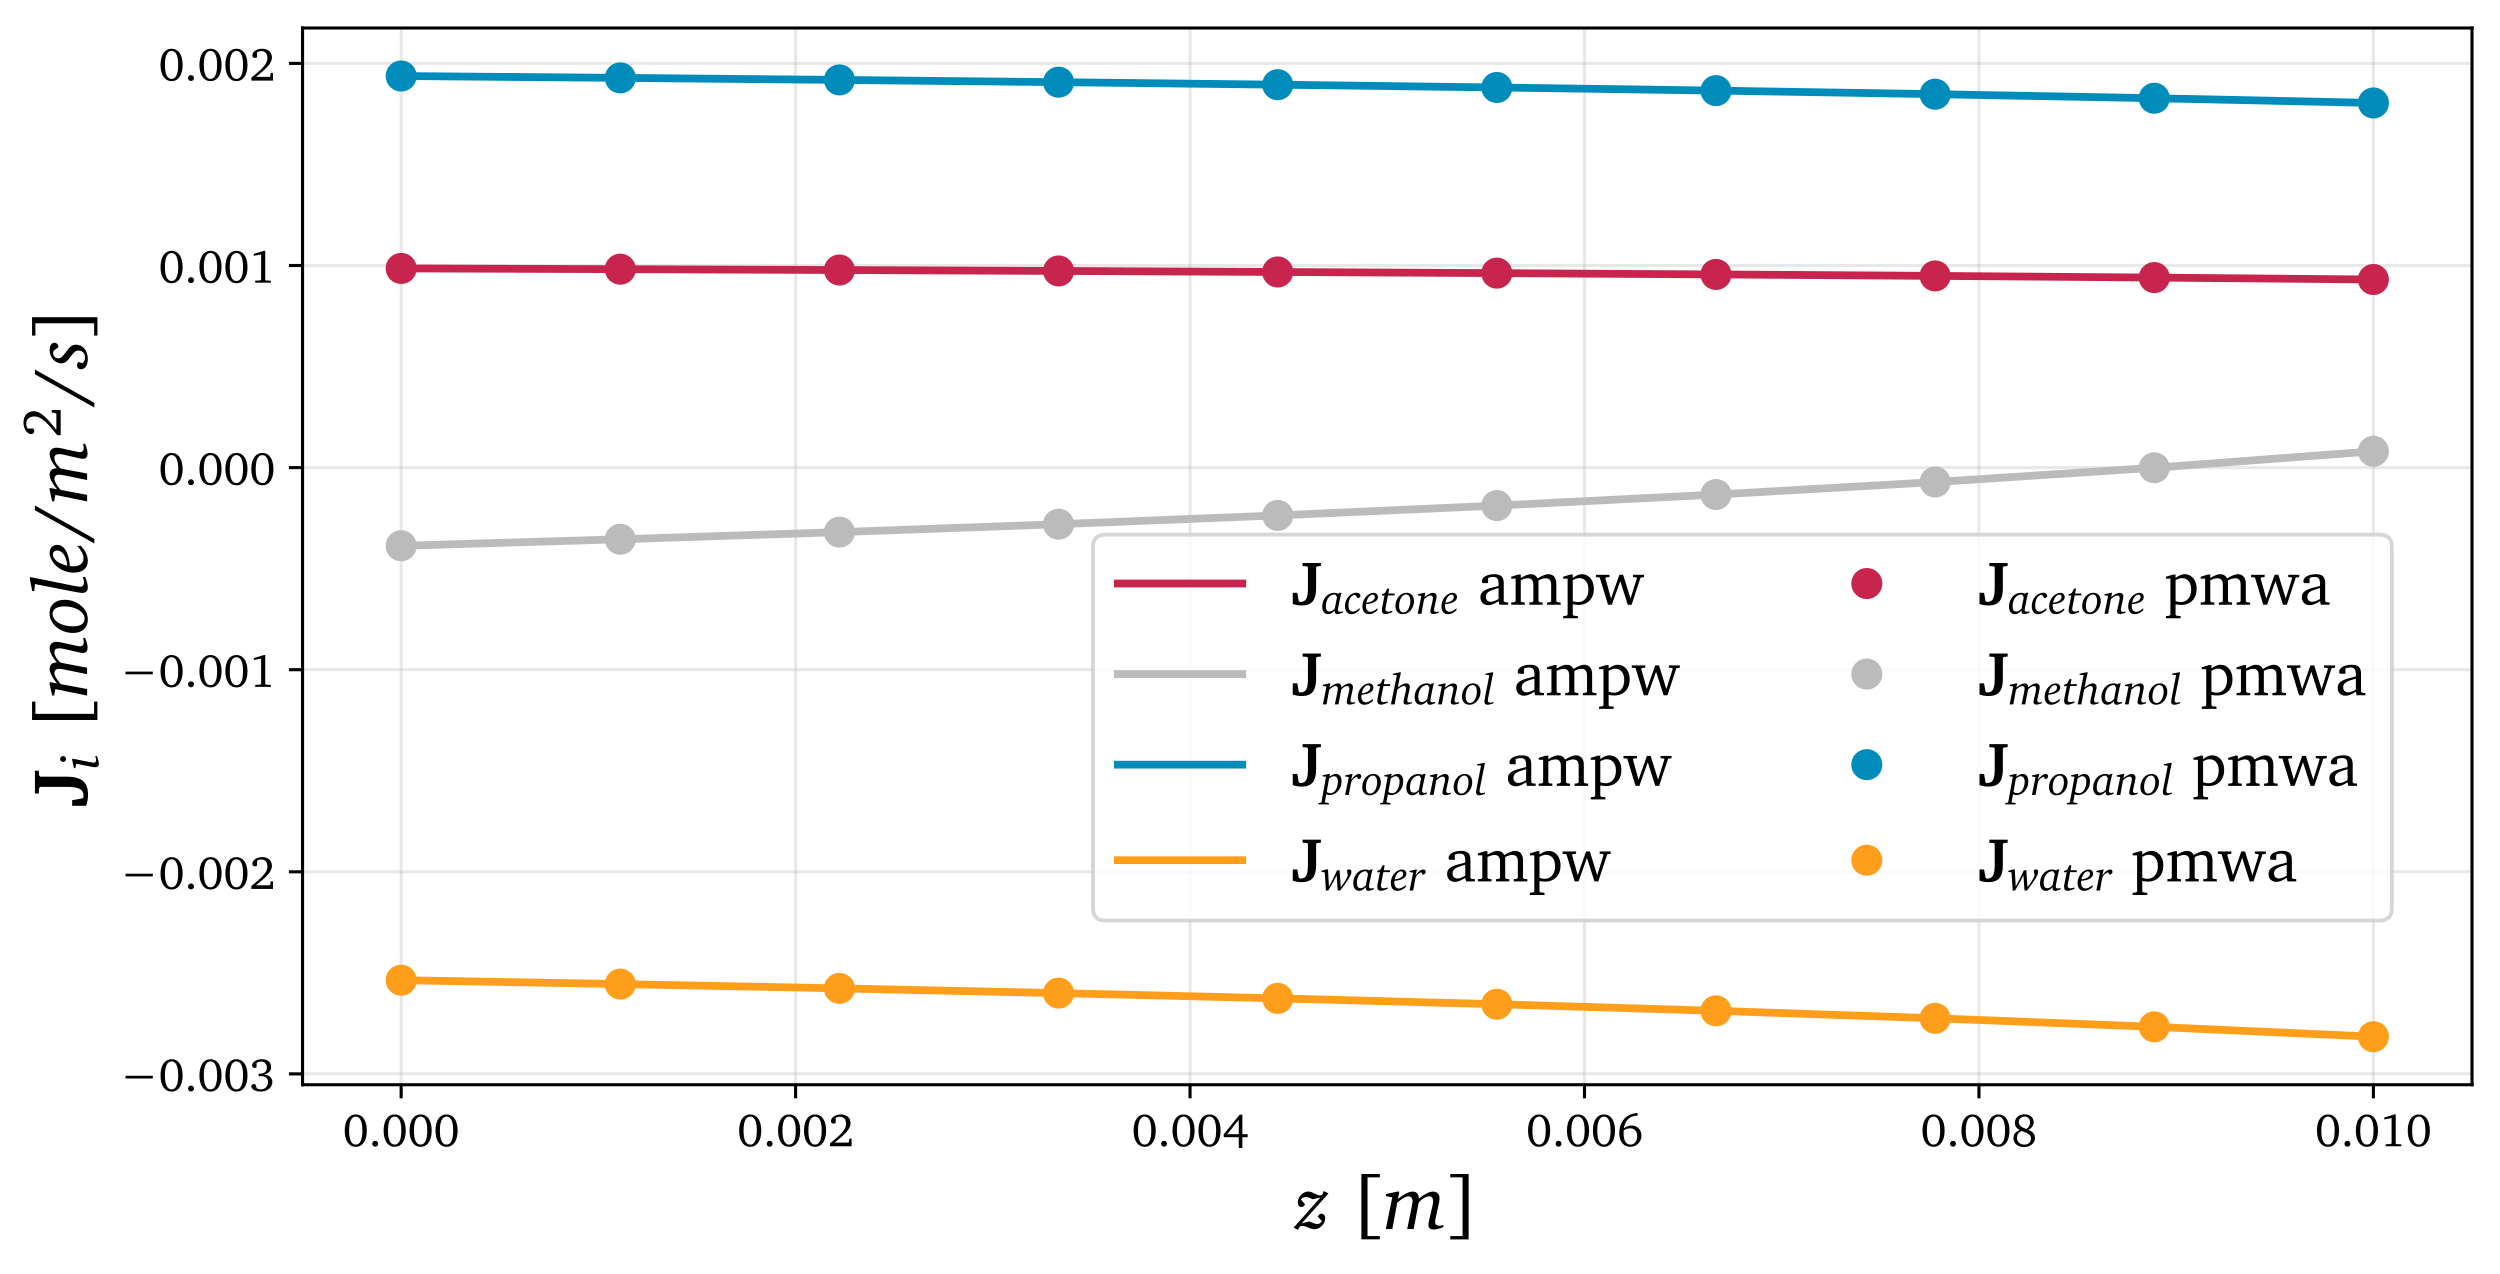 <?xml version="1.0" encoding="utf-8" standalone="no"?>
<!DOCTYPE svg PUBLIC "-//W3C//DTD SVG 1.1//EN"
  "http://www.w3.org/Graphics/SVG/1.1/DTD/svg11.dtd">
<!-- Created with matplotlib (https://matplotlib.org/) -->
<svg height="327.725pt" version="1.1" viewBox="0 0 643.016 327.725" width="643.016pt" xmlns="http://www.w3.org/2000/svg" xmlns:xlink="http://www.w3.org/1999/xlink">
 <defs>
  <style type="text/css">
*{stroke-linecap:butt;stroke-linejoin:round;}
  </style>
 </defs>
 <g id="figure_1">
  <g id="patch_1">
   <path d="M 0 327.725 
L 643.016 327.725 
L 643.016 0 
L 0 0 
z
" style="fill:#ffffff;"/>
  </g>
  <g id="axes_1">
   <g id="patch_2">
    <path d="M 77.816 279 
L 635.816 279 
L 635.816 7.2 
L 77.816 7.2 
z
" style="fill:#ffffff;"/>
   </g>
   <g id="matplotlib.axis_1">
    <g id="xtick_1">
     <g id="line2d_1">
      <path clip-path="url(#p3836a93e28)" d="M 103.18 279 
L 103.18 7.2 
" style="fill:none;stroke:#b0b0b0;stroke-linecap:square;stroke-opacity:0.3;stroke-width:0.8;"/>
     </g>
     <g id="line2d_2">
      <defs>
       <path d="M 0 0 
L 0 3.5 
" id="me4c463e751" style="stroke:#000000;stroke-width:0.8;"/>
      </defs>
      <g>
       <use style="stroke:#000000;stroke-width:0.8;" x="103.18" xlink:href="#me4c463e751" y="279"/>
      </g>
     </g>
     <g id="text_1">
      <!-- 0.000 -->
      <defs>
       <path d="M 27.797 68.297 
Q 33.203 68.297 37.547 66 
Q 41.906 63.703 45 59.25 
Q 48.094 54.797 49.797 48.344 
Q 51.5 41.906 51.5 33.594 
Q 51.5 25.297 49.797 18.844 
Q 48.094 12.406 45 7.953 
Q 41.906 3.5 37.547 1.141 
Q 33.203 -1.203 27.797 -1.203 
Q 22.406 -1.203 18.047 1.141 
Q 13.703 3.5 10.594 7.953 
Q 7.5 12.406 5.797 18.844 
Q 4.094 25.297 4.094 33.594 
Q 4.094 41.906 5.797 48.344 
Q 7.5 54.797 10.594 59.25 
Q 13.703 63.703 18.047 66 
Q 22.406 68.297 27.797 68.297 
z
M 27.797 63.594 
Q 20.906 63.594 17.203 56.047 
Q 13.5 48.5 13.5 33.5 
Q 13.5 18.594 17.203 11.094 
Q 20.906 3.594 27.797 3.594 
Q 34.703 3.594 38.344 11.141 
Q 42 18.703 42 33.594 
Q 42 48.5 38.344 56.047 
Q 34.703 63.594 27.797 63.594 
z
" id="Charter-48"/>
       <path d="M 13.906 11.797 
Q 16.5 11.797 18.344 9.938 
Q 20.203 8.094 20.203 5.406 
Q 20.203 2.797 18.344 0.938 
Q 16.5 -0.906 13.906 -0.906 
Q 11.297 -0.906 9.391 0.891 
Q 7.5 2.703 7.5 5.406 
Q 7.5 8.094 9.391 9.938 
Q 11.297 11.797 13.906 11.797 
z
" id="Charter-46"/>
      </defs>
      <g transform="translate(88.17 294.831)scale(0.12 -0.12)">
       <use xlink:href="#Charter-48"/>
       <use x="55.6" xlink:href="#Charter-46"/>
       <use x="83.4" xlink:href="#Charter-48"/>
       <use x="139" xlink:href="#Charter-48"/>
       <use x="194.6" xlink:href="#Charter-48"/>
      </g>
     </g>
    </g>
    <g id="xtick_2">
     <g id="line2d_3">
      <path clip-path="url(#p3836a93e28)" d="M 204.634 279 
L 204.634 7.2 
" style="fill:none;stroke:#b0b0b0;stroke-linecap:square;stroke-opacity:0.3;stroke-width:0.8;"/>
     </g>
     <g id="line2d_4">
      <g>
       <use style="stroke:#000000;stroke-width:0.8;" x="204.634" xlink:href="#me4c463e751" y="279"/>
      </g>
     </g>
     <g id="text_2">
      <!-- 0.002 -->
      <defs>
       <path d="M 44.203 7.906 
L 46 16.406 
L 50.5 16.406 
L 50.5 0 
L 4.203 0 
L 4.203 6.297 
Q 12.406 13 18.797 18.5 
Q 25.203 24 29.594 28.953 
Q 34 33.906 36.297 38.547 
Q 38.594 43.203 38.594 48.094 
Q 38.594 55.297 35.094 59.25 
Q 31.594 63.203 25.297 63.203 
Q 23 63.203 20.844 62.641 
Q 18.703 62.094 16.406 60.797 
L 16.406 50.094 
Q 14.297 48.594 11.906 48.594 
Q 9.297 48.594 7.797 50.094 
Q 6.297 51.594 6.297 54.203 
Q 6.297 56.797 7.844 59.344 
Q 9.406 61.906 12.25 63.906 
Q 15.094 65.906 18.938 67.094 
Q 22.797 68.297 27.5 68.297 
Q 32.297 68.297 36.141 66.938 
Q 40 65.594 42.703 63.094 
Q 45.406 60.594 46.844 57.094 
Q 48.297 53.594 48.297 49.406 
Q 48.297 44.703 46.047 40.094 
Q 43.797 35.5 39.438 30.547 
Q 35.094 25.594 28.75 20.047 
Q 22.406 14.5 14.094 7.906 
z
" id="Charter-50"/>
      </defs>
      <g transform="translate(189.624 294.831)scale(0.12 -0.12)">
       <use xlink:href="#Charter-48"/>
       <use x="55.6" xlink:href="#Charter-46"/>
       <use x="83.4" xlink:href="#Charter-48"/>
       <use x="139" xlink:href="#Charter-48"/>
       <use x="194.6" xlink:href="#Charter-50"/>
      </g>
     </g>
    </g>
    <g id="xtick_3">
     <g id="line2d_5">
      <path clip-path="url(#p3836a93e28)" d="M 306.089 279 
L 306.089 7.2 
" style="fill:none;stroke:#b0b0b0;stroke-linecap:square;stroke-opacity:0.3;stroke-width:0.8;"/>
     </g>
     <g id="line2d_6">
      <g>
       <use style="stroke:#000000;stroke-width:0.8;" x="306.089" xlink:href="#me4c463e751" y="279"/>
      </g>
     </g>
     <g id="text_3">
      <!-- 0.004 -->
      <defs>
       <path d="M 42.594 67.703 
L 42.594 25.906 
L 53.906 25.906 
L 53.906 19.406 
L 42.594 19.406 
L 42.594 -3.703 
L 34.906 -3.703 
L 34.906 19.406 
L 2.703 19.406 
L 2.703 25.906 
L 36.797 67.703 
z
M 10.203 25.906 
L 34.906 25.906 
L 34.906 56.797 
z
" id="Charter-52"/>
      </defs>
      <g transform="translate(291.079 294.831)scale(0.12 -0.12)">
       <use xlink:href="#Charter-48"/>
       <use x="55.6" xlink:href="#Charter-46"/>
       <use x="83.4" xlink:href="#Charter-48"/>
       <use x="139" xlink:href="#Charter-48"/>
       <use x="194.6" xlink:href="#Charter-52"/>
      </g>
     </g>
    </g>
    <g id="xtick_4">
     <g id="line2d_7">
      <path clip-path="url(#p3836a93e28)" d="M 407.544 279 
L 407.544 7.2 
" style="fill:none;stroke:#b0b0b0;stroke-linecap:square;stroke-opacity:0.3;stroke-width:0.8;"/>
     </g>
     <g id="line2d_8">
      <g>
       <use style="stroke:#000000;stroke-width:0.8;" x="407.544" xlink:href="#me4c463e751" y="279"/>
      </g>
     </g>
     <g id="text_4">
      <!-- 0.006 -->
      <defs>
       <path d="M 44.297 65.594 
L 44 65.594 
Q 31.906 65.594 24.453 58.688 
Q 17 51.797 14.703 38.406 
Q 22.594 44.5 31.703 44.5 
Q 36.203 44.5 40 42.891 
Q 43.797 41.297 46.547 38.391 
Q 49.297 35.5 50.891 31.5 
Q 52.5 27.5 52.5 22.703 
Q 52.5 17.594 50.641 13.25 
Q 48.797 8.906 45.547 5.703 
Q 42.297 2.5 37.844 0.641 
Q 33.406 -1.203 28.297 -1.203 
Q 23.203 -1.203 18.953 0.797 
Q 14.703 2.797 11.594 6.5 
Q 8.5 10.203 6.75 15.547 
Q 5 20.906 5 27.703 
Q 5 37.297 7.703 45.094 
Q 10.406 52.906 15.453 58.547 
Q 20.5 64.203 27.797 67.5 
Q 35.094 70.797 44.297 71.406 
z
M 14.5 34 
Q 14.297 32.406 14.297 30.844 
Q 14.297 29.297 14.297 27.906 
Q 14.297 15.906 18.141 9.75 
Q 22 3.594 29.094 3.594 
Q 32.203 3.594 34.844 4.938 
Q 37.5 6.297 39.391 8.688 
Q 41.297 11.094 42.344 14.438 
Q 43.406 17.797 43.406 21.797 
Q 43.406 29.594 39.406 34.047 
Q 35.406 38.5 29 38.5 
Q 20.594 38.5 14.5 34 
z
" id="Charter-54"/>
      </defs>
      <g transform="translate(392.533 294.831)scale(0.12 -0.12)">
       <use xlink:href="#Charter-48"/>
       <use x="55.6" xlink:href="#Charter-46"/>
       <use x="83.4" xlink:href="#Charter-48"/>
       <use x="139" xlink:href="#Charter-48"/>
       <use x="194.6" xlink:href="#Charter-54"/>
      </g>
     </g>
    </g>
    <g id="xtick_5">
     <g id="line2d_9">
      <path clip-path="url(#p3836a93e28)" d="M 508.998 279 
L 508.998 7.2 
" style="fill:none;stroke:#b0b0b0;stroke-linecap:square;stroke-opacity:0.3;stroke-width:0.8;"/>
     </g>
     <g id="line2d_10">
      <g>
       <use style="stroke:#000000;stroke-width:0.8;" x="508.998" xlink:href="#me4c463e751" y="279"/>
      </g>
     </g>
     <g id="text_5">
      <!-- 0.008 -->
      <defs>
       <path d="M 32.094 36.906 
Q 36 39.5 38.047 43.094 
Q 40.094 46.703 40.094 50.703 
Q 40.094 56.703 36.797 60.203 
Q 33.5 63.703 28 63.703 
Q 25.406 63.703 23.203 62.797 
Q 21 61.906 19.344 60.297 
Q 17.703 58.703 16.797 56.547 
Q 15.906 54.406 15.906 51.906 
Q 15.906 46.906 19.906 43.344 
Q 23.906 39.797 32.094 36.906 
z
M 36.297 35.094 
Q 43.406 32.594 47 28.188 
Q 50.594 23.797 50.594 17.906 
Q 50.594 13.906 48.938 10.344 
Q 47.297 6.797 44.25 4.141 
Q 41.203 1.5 36.953 -0.047 
Q 32.703 -1.594 27.5 -1.594 
Q 22.094 -1.594 17.797 -0.141 
Q 13.5 1.297 10.547 3.844 
Q 7.594 6.406 6 9.953 
Q 4.406 13.5 4.406 17.703 
Q 4.406 29.703 18.094 35 
Q 7.594 39.406 7.594 50.406 
Q 7.594 54.406 9.094 57.703 
Q 10.594 61 13.297 63.391 
Q 16 65.797 19.797 67.141 
Q 23.594 68.5 28.297 68.5 
Q 32.797 68.5 36.391 67.25 
Q 40 66 42.547 63.75 
Q 45.094 61.5 46.438 58.391 
Q 47.797 55.297 47.797 51.703 
Q 47.797 46.703 44.844 42.344 
Q 41.906 38 36.297 35.094 
z
M 21.906 32.906 
Q 16.797 30.203 14.438 26.797 
Q 12.094 23.406 12.094 18.297 
Q 12.094 11.703 16.344 7.641 
Q 20.594 3.594 27.797 3.594 
Q 34.297 3.594 38.141 7.25 
Q 42 10.906 42 16.906 
Q 42 19.906 40.75 22.047 
Q 39.5 24.203 37 26 
Q 34.5 27.797 30.703 29.391 
Q 26.906 31 21.906 32.906 
z
" id="Charter-56"/>
      </defs>
      <g transform="translate(493.988 294.831)scale(0.12 -0.12)">
       <use xlink:href="#Charter-48"/>
       <use x="55.6" xlink:href="#Charter-46"/>
       <use x="83.4" xlink:href="#Charter-48"/>
       <use x="139" xlink:href="#Charter-48"/>
       <use x="194.6" xlink:href="#Charter-56"/>
      </g>
     </g>
    </g>
    <g id="xtick_6">
     <g id="line2d_11">
      <path clip-path="url(#p3836a93e28)" d="M 610.453 279 
L 610.453 7.2 
" style="fill:none;stroke:#b0b0b0;stroke-linecap:square;stroke-opacity:0.3;stroke-width:0.8;"/>
     </g>
     <g id="line2d_12">
      <g>
       <use style="stroke:#000000;stroke-width:0.8;" x="610.453" xlink:href="#me4c463e751" y="279"/>
      </g>
     </g>
     <g id="text_6">
      <!-- 0.010 -->
      <defs>
       <path d="M 33.906 68.297 
L 33.906 6.203 
L 35.094 4.703 
L 45.906 4.203 
L 45.906 0 
L 12.406 0 
L 12.406 4.297 
L 23.906 4.906 
L 25.094 6.594 
L 25.094 60.406 
L 9.406 57.594 
L 9.406 61.797 
L 31.094 68.297 
z
" id="Charter-49"/>
      </defs>
      <g transform="translate(595.442 294.831)scale(0.12 -0.12)">
       <use xlink:href="#Charter-48"/>
       <use x="55.6" xlink:href="#Charter-46"/>
       <use x="83.4" xlink:href="#Charter-48"/>
       <use x="139" xlink:href="#Charter-49"/>
       <use x="194.6" xlink:href="#Charter-48"/>
      </g>
     </g>
    </g>
    <g id="text_7">
     <!-- $z$ [$m$] -->
     <defs>
      <path d="M 37.297 49 
L 35.406 44.094 
C 34.297 43.594 33.297 43.297 32.406 43.297 
C 30.297 43.297 28.203 44.297 25.594 45.594 
C 22.906 47 20.406 48.297 17.406 48.297 
C 10.5 48.297 3.906 41.297 3.906 34.297 
C 3.906 30.594 5.797 28.406 8.594 28.406 
C 10.594 28.406 12.094 29.5 13.297 31.594 
L 8 38 
C 9.5 40.094 11.703 41.203 14.297 41.203 
C 16.406 41.203 19.406 40.203 23.094 38.297 
L 33 40.5 
L -1.406 1.906 
L 4.094 -1.094 
L 6.5 3.203 
C 7.594 3.797 8.594 4.094 9.703 4.094 
C 14.5 4.094 19.594 -0.203 25.297 -0.203 
C 32.594 -0.203 39.203 6.906 39.203 13.797 
C 39.203 17.406 37.094 19.797 34.297 19.797 
C 32.594 19.797 30.906 18.594 29.5 16.203 
L 35 10.094 
C 33.406 7.703 31.297 6.5 28.797 6.5 
C 26.906 6.5 23.5 7.594 18.594 9.797 
L 8.906 7.297 
L 43.406 45.797 
z
" id="Charter-Italic-122"/>
      <path id="Charter-32"/>
      <path d="M 37.594 70.797 
L 37.594 66.5 
L 21.797 66.5 
L 21.797 -9 
L 37.594 -9 
L 37.594 -13.203 
L 13.906 -13.203 
L 13.906 70.797 
z
" id="Charter-91"/>
      <path d="M 18.094 48.203 
L 3.297 45 
L 3.297 42.406 
L 11.5 40.797 
L 3.203 0 
L 11.594 0 
L 17.906 33.906 
C 24.203 39.594 29.5 42.094 32.094 42.094 
C 35.594 42.094 37.594 39.906 37.594 36.203 
C 37.594 34.797 37.297 32.5 36.703 29.297 
L 30.703 0 
L 39 0 
L 45.5 34 
C 50.094 39.406 55.297 42.094 59.094 42.094 
C 62.406 42.094 64 39.906 64 35.703 
C 64 34.297 63.797 32.203 63.094 29.297 
L 58.797 10.797 
C 58.297 8.5 58 6.594 58 5.406 
C 58 1.297 60.297 -0.594 65.297 -0.594 
C 68 -0.594 72 0.5 77.297 2.5 
L 77.297 5.203 
C 75 4.594 73.094 4.297 71.703 4.297 
C 68.5 4.297 66.594 6.094 66.594 9.297 
C 66.594 10.906 67.094 13.094 67.703 15.797 
L 71.094 31.297 
C 71.906 34.703 72.297 37.5 72.297 39.703 
C 72.297 45 68.906 48.203 64.094 48.203 
C 59.297 48.203 53.094 45.203 45.797 39.094 
C 45.703 45 42.703 48.203 37.703 48.203 
C 33 48.203 26.594 45.094 18.797 38.703 
L 20.594 48.203 
z
" id="Charter-Italic-109"/>
      <path d="M 28.203 70.797 
L 28.203 -13.297 
L 4.594 -13.297 
L 4.594 -9 
L 20.406 -9 
L 20.406 66.5 
L 4.594 66.5 
L 4.594 70.797 
z
" id="Charter-93"/>
     </defs>
     <g transform="translate(333.016 316.166)scale(0.2 -0.2)">
      <use transform="translate(0 0.203)" xlink:href="#Charter-Italic-122"/>
      <use transform="translate(44 0.203)" xlink:href="#Charter-32"/>
      <use transform="translate(71.8 0.203)" xlink:href="#Charter-91"/>
      <use transform="translate(113.9 0.203)" xlink:href="#Charter-Italic-109"/>
      <use transform="translate(195.4 0.203)" xlink:href="#Charter-93"/>
     </g>
    </g>
   </g>
   <g id="matplotlib.axis_2">
    <g id="ytick_1">
     <g id="line2d_13">
      <path clip-path="url(#p3836a93e28)" d="M 77.816 276.211 
L 635.816 276.211 
" style="fill:none;stroke:#b0b0b0;stroke-linecap:square;stroke-opacity:0.3;stroke-width:0.8;"/>
     </g>
     <g id="line2d_14">
      <defs>
       <path d="M 0 0 
L -3.5 0 
" id="me34a90fa80" style="stroke:#000000;stroke-width:0.8;"/>
      </defs>
      <g>
       <use style="stroke:#000000;stroke-width:0.8;" x="77.816" xlink:href="#me34a90fa80" y="276.211"/>
      </g>
     </g>
     <g id="text_8">
      <!-- −0.003 -->
      <defs>
       <path d="M 70.906 32.703 
L 70.906 26.906 
L 12.406 26.906 
L 12.406 32.703 
z
" id="Charter-8722"/>
       <path d="M 31.703 35.297 
Q 40.094 34.703 44.641 30.391 
Q 49.203 26.094 49.203 19.203 
Q 49.203 15 47.391 11.297 
Q 45.594 7.594 42.297 4.844 
Q 39 2.094 34.344 0.5 
Q 29.703 -1.094 23.906 -1.094 
Q 19.406 -1.094 15.75 -0.094 
Q 12.094 0.906 9.5 2.5 
Q 6.906 4.094 5.5 6.047 
Q 4.094 8 4.094 9.906 
Q 4.094 12.094 5.688 13.547 
Q 7.297 15 9.703 15 
Q 11.297 15 12.703 14.5 
L 15.797 6 
Q 19.797 3.594 24.297 3.594 
Q 27.703 3.594 30.594 4.797 
Q 33.5 6 35.594 8.141 
Q 37.703 10.297 38.844 13.188 
Q 40 16.094 40 19.406 
Q 40 25.406 36.203 28.656 
Q 32.406 31.906 25.203 31.906 
Q 24 31.906 22.641 31.797 
Q 21.297 31.703 19.906 31.5 
L 19.906 37.406 
Q 20.406 37.406 20.953 37.344 
Q 21.5 37.297 22 37.297 
Q 29.594 37.297 33.547 40.688 
Q 37.5 44.094 37.5 50.203 
Q 37.5 56.203 34.047 59.703 
Q 30.594 63.203 24.797 63.203 
Q 19.5 63.203 15.297 60.297 
L 15.297 50.906 
Q 13.594 49.594 11.203 49.594 
Q 8.797 49.594 7.297 51.094 
Q 5.797 52.594 5.797 55 
Q 5.797 57.5 7.344 59.844 
Q 8.906 62.203 11.656 64.094 
Q 14.406 66 18.297 67.141 
Q 22.203 68.297 26.906 68.297 
Q 31.406 68.297 35.047 67.094 
Q 38.703 65.906 41.25 63.703 
Q 43.797 61.5 45.188 58.391 
Q 46.594 55.297 46.594 51.5 
Q 46.594 45.703 42.844 41.547 
Q 39.094 37.406 31.703 35.297 
z
" id="Charter-51"/>
      </defs>
      <g transform="translate(30.8 280.627)scale(0.12 -0.12)">
       <use xlink:href="#Charter-8722"/>
       <use x="83.3" xlink:href="#Charter-48"/>
       <use x="138.9" xlink:href="#Charter-46"/>
       <use x="166.7" xlink:href="#Charter-48"/>
       <use x="222.3" xlink:href="#Charter-48"/>
       <use x="277.9" xlink:href="#Charter-51"/>
      </g>
     </g>
    </g>
    <g id="ytick_2">
     <g id="line2d_15">
      <path clip-path="url(#p3836a93e28)" d="M 77.816 224.231 
L 635.816 224.231 
" style="fill:none;stroke:#b0b0b0;stroke-linecap:square;stroke-opacity:0.3;stroke-width:0.8;"/>
     </g>
     <g id="line2d_16">
      <g>
       <use style="stroke:#000000;stroke-width:0.8;" x="77.816" xlink:href="#me34a90fa80" y="224.231"/>
      </g>
     </g>
     <g id="text_9">
      <!-- −0.002 -->
      <g transform="translate(30.8 228.647)scale(0.12 -0.12)">
       <use xlink:href="#Charter-8722"/>
       <use x="83.3" xlink:href="#Charter-48"/>
       <use x="138.9" xlink:href="#Charter-46"/>
       <use x="166.7" xlink:href="#Charter-48"/>
       <use x="222.3" xlink:href="#Charter-48"/>
       <use x="277.9" xlink:href="#Charter-50"/>
      </g>
     </g>
    </g>
    <g id="ytick_3">
     <g id="line2d_17">
      <path clip-path="url(#p3836a93e28)" d="M 77.816 172.251 
L 635.816 172.251 
" style="fill:none;stroke:#b0b0b0;stroke-linecap:square;stroke-opacity:0.3;stroke-width:0.8;"/>
     </g>
     <g id="line2d_18">
      <g>
       <use style="stroke:#000000;stroke-width:0.8;" x="77.816" xlink:href="#me34a90fa80" y="172.251"/>
      </g>
     </g>
     <g id="text_10">
      <!-- −0.001 -->
      <g transform="translate(30.8 176.667)scale(0.12 -0.12)">
       <use xlink:href="#Charter-8722"/>
       <use x="83.3" xlink:href="#Charter-48"/>
       <use x="138.9" xlink:href="#Charter-46"/>
       <use x="166.7" xlink:href="#Charter-48"/>
       <use x="222.3" xlink:href="#Charter-48"/>
       <use x="277.9" xlink:href="#Charter-49"/>
      </g>
     </g>
    </g>
    <g id="ytick_4">
     <g id="line2d_19">
      <path clip-path="url(#p3836a93e28)" d="M 77.816 120.271 
L 635.816 120.271 
" style="fill:none;stroke:#b0b0b0;stroke-linecap:square;stroke-opacity:0.3;stroke-width:0.8;"/>
     </g>
     <g id="line2d_20">
      <g>
       <use style="stroke:#000000;stroke-width:0.8;" x="77.816" xlink:href="#me34a90fa80" y="120.271"/>
      </g>
     </g>
     <g id="text_11">
      <!-- 0.000 -->
      <g transform="translate(40.796 124.686)scale(0.12 -0.12)">
       <use xlink:href="#Charter-48"/>
       <use x="55.6" xlink:href="#Charter-46"/>
       <use x="83.4" xlink:href="#Charter-48"/>
       <use x="139" xlink:href="#Charter-48"/>
       <use x="194.6" xlink:href="#Charter-48"/>
      </g>
     </g>
    </g>
    <g id="ytick_5">
     <g id="line2d_21">
      <path clip-path="url(#p3836a93e28)" d="M 77.816 68.291 
L 635.816 68.291 
" style="fill:none;stroke:#b0b0b0;stroke-linecap:square;stroke-opacity:0.3;stroke-width:0.8;"/>
     </g>
     <g id="line2d_22">
      <g>
       <use style="stroke:#000000;stroke-width:0.8;" x="77.816" xlink:href="#me34a90fa80" y="68.291"/>
      </g>
     </g>
     <g id="text_12">
      <!-- 0.001 -->
      <g transform="translate(40.796 72.706)scale(0.12 -0.12)">
       <use xlink:href="#Charter-48"/>
       <use x="55.6" xlink:href="#Charter-46"/>
       <use x="83.4" xlink:href="#Charter-48"/>
       <use x="139" xlink:href="#Charter-48"/>
       <use x="194.6" xlink:href="#Charter-49"/>
      </g>
     </g>
    </g>
    <g id="ytick_6">
     <g id="line2d_23">
      <path clip-path="url(#p3836a93e28)" d="M 77.816 16.31 
L 635.816 16.31 
" style="fill:none;stroke:#b0b0b0;stroke-linecap:square;stroke-opacity:0.3;stroke-width:0.8;"/>
     </g>
     <g id="line2d_24">
      <g>
       <use style="stroke:#000000;stroke-width:0.8;" x="77.816" xlink:href="#me34a90fa80" y="16.31"/>
      </g>
     </g>
     <g id="text_13">
      <!-- 0.002 -->
      <g transform="translate(40.796 20.726)scale(0.12 -0.12)">
       <use xlink:href="#Charter-48"/>
       <use x="55.6" xlink:href="#Charter-46"/>
       <use x="83.4" xlink:href="#Charter-48"/>
       <use x="139" xlink:href="#Charter-48"/>
       <use x="194.6" xlink:href="#Charter-50"/>
      </g>
     </g>
    </g>
    <g id="text_14">
     <!-- $\mathbf{J}_i$ [$mole/m^2/s$] -->
     <defs>
      <path d="M 24 61.703 
L 17 62.203 
L 17 67.094 
L 46.406 67.094 
L 46.406 62.203 
L 40.297 61.703 
L 38.703 60.297 
L 38.703 26.203 
Q 38.703 12.094 33.25 5.438 
Q 27.797 -1.203 15.5 -1.203 
Q 8.5 -1.203 1.203 1.203 
L 1.203 19.203 
L 8.5 19.203 
L 10.797 6 
L 12.203 4.703 
Q 12.594 4.703 13 4.641 
Q 13.406 4.594 13.797 4.594 
Q 20.594 4.594 23.094 9.844 
Q 25.594 15.094 25.594 26.094 
L 25.594 60.297 
z
" id="Charter-Bold-74"/>
      <path d="M 20.094 70.406 
C 17.094 70.406 14.703 68 14.703 65 
C 14.703 61.906 17.094 59.594 20.094 59.594 
C 23 59.594 25.5 62 25.5 65 
C 25.5 67.906 23 70.406 20.094 70.406 
z
M 18.094 48.203 
L 3.297 45 
L 3.297 42.406 
L 11.406 40.906 
L 5.5 11.094 
C 5.094 8.906 4.906 7.094 4.906 5.906 
C 4.906 1.5 7 -0.703 11.297 -0.703 
C 15.094 -0.703 19.906 0.5 25.406 2.797 
L 25.406 5.906 
C 22.297 4.906 19.906 4.406 18 4.406 
C 14.906 4.406 13.203 5.703 13.203 8.297 
C 13.203 8.906 13.297 9.703 13.5 10.797 
L 20.703 48.203 
z
" id="Charter-Italic-105"/>
      <path d="M 27.906 48.297 
C 21.094 48.297 15 45.406 10.203 40 
C 5.203 34.297 2.203 26.203 2.203 18.094 
C 2.203 6.5 8.906 -0.906 19.203 -0.906 
C 26.094 -0.906 32.094 1.797 36.797 7.203 
C 42 13.203 44.906 20.797 44.906 28.703 
C 44.906 40.797 38.297 48.297 27.906 48.297 
z
M 26.594 44.406 
C 32.703 44.406 36.406 39.203 36.406 29.297 
C 36.406 14.094 28.906 3.203 20.406 3.203 
C 14.406 3.203 10.703 8.406 10.703 18 
C 10.703 33.5 18 44.406 26.594 44.406 
z
" id="Charter-Italic-111"/>
      <path d="M 21.203 73.594 
L 6 70.594 
L 6 68 
L 14.906 67 
L 5.297 18 
C 4.094 11.797 3.5 7.906 3.5 6.5 
C 3.5 1.5 5.906 -0.906 10.797 -0.906 
C 13.906 -0.906 18.406 0.094 24.094 2.5 
L 24.094 5.594 
C 21.094 4.594 18.703 4 17 4 
C 13.406 4 11.5 5.594 11.5 8.703 
C 11.5 10.094 11.797 12.797 12.594 16.797 
L 22.703 67.094 
C 22.797 67.703 23.203 69.906 23.906 73.594 
z
" id="Charter-Italic-108"/>
      <path d="M 11 25.594 
C 13.906 37.703 19.594 44 25.406 44 
C 28.297 44 30.594 41.703 30.594 38.594 
C 30.594 32.297 23.5 26.297 11 25.594 
z
M 10.5 22.203 
C 28.297 23.406 37.797 29.797 37.797 38.297 
C 37.797 44.297 33.797 48.203 27.5 48.203 
C 22.594 48.203 16.094 45.297 11 40 
C 5.406 34.094 2.094 25.703 2.094 17.297 
C 2.094 5.703 7.797 -0.906 17.203 -0.906 
C 23.797 -0.906 30.406 2.094 36.594 8.094 
L 36.594 12.797 
C 30.797 7.406 25.203 4.594 20.594 4.594 
C 14.203 4.594 10.203 9.5 10.203 17.594 
C 10.203 19.203 10.297 20.797 10.5 22.203 
z
" id="Charter-Italic-101"/>
      <path d="M 46 67.094 
L 3.203 -9.297 
L -2.797 -9.297 
L 39.906 67.094 
z
" id="Charter-47"/>
      <path d="M 26.594 36.906 
C 30.297 37.094 32.406 39.203 32.406 42 
C 32.406 45.5 28.797 48.203 23.094 48.203 
C 13.5 48.203 5.906 41.297 5.906 33.094 
C 5.906 27.5 9.703 24.797 15.406 20.5 
C 19.594 17.297 22.297 15 22.297 11.203 
C 22.297 5.906 18.906 2.703 13.203 2.703 
C 10.094 2.703 7.594 3.906 6 6.203 
L 7.797 11.203 
C 6.203 12.406 4.906 13 3.5 13 
C 0.406 13 -1.703 11 -1.703 7.906 
C -1.703 2.703 3.203 -0.906 11.594 -0.906 
C 22.5 -0.906 29.906 5.797 29.906 14.5 
C 29.906 20.5 25.797 23.094 19.797 27.703 
C 15.094 31.297 12.297 33.406 12.297 37 
C 12.297 40.906 15.297 43.703 19.297 43.703 
C 20.406 43.703 21.406 43.406 22.406 42.703 
z
" id="Charter-Italic-115"/>
     </defs>
     <g transform="translate(22.441 207.5)rotate(-90)scale(0.2 -0.2)">
      <use transform="translate(0 0.177)" xlink:href="#Charter-Bold-74"/>
      <use transform="translate(47.35 -14.402)scale(0.7)" xlink:href="#Charter-Italic-105"/>
      <use transform="translate(69.87 0.177)" xlink:href="#Charter-32"/>
      <use transform="translate(97.67 0.177)" xlink:href="#Charter-91"/>
      <use transform="translate(139.77 0.177)" xlink:href="#Charter-Italic-109"/>
      <use transform="translate(221.27 0.177)" xlink:href="#Charter-Italic-111"/>
      <use transform="translate(271.47 0.177)" xlink:href="#Charter-Italic-108"/>
      <use transform="translate(298.97 0.177)" xlink:href="#Charter-Italic-101"/>
      <use transform="translate(341.37 0.177)" xlink:href="#Charter-47"/>
      <use transform="translate(389.47 0.177)" xlink:href="#Charter-Italic-109"/>
      <use transform="translate(474.884 34.192)scale(0.7)" xlink:href="#Charter-50"/>
      <use transform="translate(516.233 0.177)" xlink:href="#Charter-47"/>
      <use transform="translate(564.333 0.177)" xlink:href="#Charter-Italic-115"/>
      <use transform="translate(601.333 0.177)" xlink:href="#Charter-93"/>
     </g>
    </g>
   </g>
   <g id="line2d_25">
    <path clip-path="url(#p3836a93e28)" d="M 103.18 69.038 
L 159.544 69.234 
L 215.907 69.451 
L 272.271 69.69 
L 328.634 69.955 
L 384.998 70.251 
L 441.362 70.584 
L 497.725 70.962 
L 554.089 71.393 
L 610.453 71.89 
" style="fill:none;stroke:#c7254e;stroke-linecap:square;stroke-width:2;"/>
   </g>
   <g id="line2d_26">
    <path clip-path="url(#p3836a93e28)" d="M 103.18 140.375 
L 159.544 138.7 
L 215.907 136.859 
L 272.271 134.824 
L 328.634 132.564 
L 384.998 130.039 
L 441.362 127.199 
L 497.725 123.982 
L 554.089 120.308 
L 610.453 116.072 
" style="fill:none;stroke:#bbbbbb;stroke-linecap:square;stroke-width:2;"/>
   </g>
   <g id="line2d_27">
    <path clip-path="url(#p3836a93e28)" d="M 103.18 19.555 
L 159.544 20.031 
L 215.907 20.556 
L 272.271 21.135 
L 328.634 21.779 
L 384.998 22.498 
L 441.362 23.307 
L 497.725 24.223 
L 554.089 25.269 
L 610.453 26.476 
" style="fill:none;stroke:#008cba;stroke-linecap:square;stroke-width:2;"/>
   </g>
   <g id="line2d_28">
    <path clip-path="url(#p3836a93e28)" d="M 103.18 252.115 
L 159.544 253.117 
L 215.907 254.218 
L 272.271 255.434 
L 328.634 256.786 
L 384.998 258.295 
L 441.362 259.993 
L 497.725 261.916 
L 554.089 264.113 
L 610.453 266.645 
" style="fill:none;stroke:#ff9e1b;stroke-linecap:square;stroke-width:2;"/>
   </g>
   <g id="line2d_29">
    <defs>
     <path d="M 0 3.5 
C 0.928 3.5 1.819 3.131 2.475 2.475 
C 3.131 1.819 3.5 0.928 3.5 0 
C 3.5 -0.928 3.131 -1.819 2.475 -2.475 
C 1.819 -3.131 0.928 -3.5 0 -3.5 
C -0.928 -3.5 -1.819 -3.131 -2.475 -2.475 
C -3.131 -1.819 -3.5 -0.928 -3.5 0 
C -3.5 0.928 -3.131 1.819 -2.475 2.475 
C -1.819 3.131 -0.928 3.5 0 3.5 
z
" id="m9b7874fe60" style="stroke:#c7254e;"/>
    </defs>
    <g clip-path="url(#p3836a93e28)">
     <use style="fill:#c7254e;stroke:#c7254e;" x="103.18" xlink:href="#m9b7874fe60" y="69.038"/>
     <use style="fill:#c7254e;stroke:#c7254e;" x="159.544" xlink:href="#m9b7874fe60" y="69.234"/>
     <use style="fill:#c7254e;stroke:#c7254e;" x="215.907" xlink:href="#m9b7874fe60" y="69.451"/>
     <use style="fill:#c7254e;stroke:#c7254e;" x="272.271" xlink:href="#m9b7874fe60" y="69.69"/>
     <use style="fill:#c7254e;stroke:#c7254e;" x="328.634" xlink:href="#m9b7874fe60" y="69.955"/>
     <use style="fill:#c7254e;stroke:#c7254e;" x="384.998" xlink:href="#m9b7874fe60" y="70.251"/>
     <use style="fill:#c7254e;stroke:#c7254e;" x="441.362" xlink:href="#m9b7874fe60" y="70.584"/>
     <use style="fill:#c7254e;stroke:#c7254e;" x="497.725" xlink:href="#m9b7874fe60" y="70.962"/>
     <use style="fill:#c7254e;stroke:#c7254e;" x="554.089" xlink:href="#m9b7874fe60" y="71.393"/>
     <use style="fill:#c7254e;stroke:#c7254e;" x="610.453" xlink:href="#m9b7874fe60" y="71.89"/>
    </g>
   </g>
   <g id="line2d_30">
    <defs>
     <path d="M 0 3.5 
C 0.928 3.5 1.819 3.131 2.475 2.475 
C 3.131 1.819 3.5 0.928 3.5 0 
C 3.5 -0.928 3.131 -1.819 2.475 -2.475 
C 1.819 -3.131 0.928 -3.5 0 -3.5 
C -0.928 -3.5 -1.819 -3.131 -2.475 -2.475 
C -3.131 -1.819 -3.5 -0.928 -3.5 0 
C -3.5 0.928 -3.131 1.819 -2.475 2.475 
C -1.819 3.131 -0.928 3.5 0 3.5 
z
" id="m80432ec273" style="stroke:#bbbbbb;"/>
    </defs>
    <g clip-path="url(#p3836a93e28)">
     <use style="fill:#bbbbbb;stroke:#bbbbbb;" x="103.18" xlink:href="#m80432ec273" y="140.375"/>
     <use style="fill:#bbbbbb;stroke:#bbbbbb;" x="159.544" xlink:href="#m80432ec273" y="138.7"/>
     <use style="fill:#bbbbbb;stroke:#bbbbbb;" x="215.907" xlink:href="#m80432ec273" y="136.859"/>
     <use style="fill:#bbbbbb;stroke:#bbbbbb;" x="272.271" xlink:href="#m80432ec273" y="134.824"/>
     <use style="fill:#bbbbbb;stroke:#bbbbbb;" x="328.634" xlink:href="#m80432ec273" y="132.564"/>
     <use style="fill:#bbbbbb;stroke:#bbbbbb;" x="384.998" xlink:href="#m80432ec273" y="130.039"/>
     <use style="fill:#bbbbbb;stroke:#bbbbbb;" x="441.362" xlink:href="#m80432ec273" y="127.199"/>
     <use style="fill:#bbbbbb;stroke:#bbbbbb;" x="497.725" xlink:href="#m80432ec273" y="123.982"/>
     <use style="fill:#bbbbbb;stroke:#bbbbbb;" x="554.089" xlink:href="#m80432ec273" y="120.308"/>
     <use style="fill:#bbbbbb;stroke:#bbbbbb;" x="610.453" xlink:href="#m80432ec273" y="116.072"/>
    </g>
   </g>
   <g id="line2d_31">
    <defs>
     <path d="M 0 3.5 
C 0.928 3.5 1.819 3.131 2.475 2.475 
C 3.131 1.819 3.5 0.928 3.5 0 
C 3.5 -0.928 3.131 -1.819 2.475 -2.475 
C 1.819 -3.131 0.928 -3.5 0 -3.5 
C -0.928 -3.5 -1.819 -3.131 -2.475 -2.475 
C -3.131 -1.819 -3.5 -0.928 -3.5 0 
C -3.5 0.928 -3.131 1.819 -2.475 2.475 
C -1.819 3.131 -0.928 3.5 0 3.5 
z
" id="mae889cc243" style="stroke:#008cba;"/>
    </defs>
    <g clip-path="url(#p3836a93e28)">
     <use style="fill:#008cba;stroke:#008cba;" x="103.18" xlink:href="#mae889cc243" y="19.555"/>
     <use style="fill:#008cba;stroke:#008cba;" x="159.544" xlink:href="#mae889cc243" y="20.031"/>
     <use style="fill:#008cba;stroke:#008cba;" x="215.907" xlink:href="#mae889cc243" y="20.556"/>
     <use style="fill:#008cba;stroke:#008cba;" x="272.271" xlink:href="#mae889cc243" y="21.135"/>
     <use style="fill:#008cba;stroke:#008cba;" x="328.634" xlink:href="#mae889cc243" y="21.779"/>
     <use style="fill:#008cba;stroke:#008cba;" x="384.998" xlink:href="#mae889cc243" y="22.498"/>
     <use style="fill:#008cba;stroke:#008cba;" x="441.362" xlink:href="#mae889cc243" y="23.307"/>
     <use style="fill:#008cba;stroke:#008cba;" x="497.725" xlink:href="#mae889cc243" y="24.223"/>
     <use style="fill:#008cba;stroke:#008cba;" x="554.089" xlink:href="#mae889cc243" y="25.269"/>
     <use style="fill:#008cba;stroke:#008cba;" x="610.453" xlink:href="#mae889cc243" y="26.476"/>
    </g>
   </g>
   <g id="line2d_32">
    <defs>
     <path d="M 0 3.5 
C 0.928 3.5 1.819 3.131 2.475 2.475 
C 3.131 1.819 3.5 0.928 3.5 0 
C 3.5 -0.928 3.131 -1.819 2.475 -2.475 
C 1.819 -3.131 0.928 -3.5 0 -3.5 
C -0.928 -3.5 -1.819 -3.131 -2.475 -2.475 
C -3.131 -1.819 -3.5 -0.928 -3.5 0 
C -3.5 0.928 -3.131 1.819 -2.475 2.475 
C -1.819 3.131 -0.928 3.5 0 3.5 
z
" id="m124716d80e" style="stroke:#ff9e1b;"/>
    </defs>
    <g clip-path="url(#p3836a93e28)">
     <use style="fill:#ff9e1b;stroke:#ff9e1b;" x="103.18" xlink:href="#m124716d80e" y="252.115"/>
     <use style="fill:#ff9e1b;stroke:#ff9e1b;" x="159.544" xlink:href="#m124716d80e" y="253.117"/>
     <use style="fill:#ff9e1b;stroke:#ff9e1b;" x="215.907" xlink:href="#m124716d80e" y="254.218"/>
     <use style="fill:#ff9e1b;stroke:#ff9e1b;" x="272.271" xlink:href="#m124716d80e" y="255.434"/>
     <use style="fill:#ff9e1b;stroke:#ff9e1b;" x="328.634" xlink:href="#m124716d80e" y="256.786"/>
     <use style="fill:#ff9e1b;stroke:#ff9e1b;" x="384.998" xlink:href="#m124716d80e" y="258.295"/>
     <use style="fill:#ff9e1b;stroke:#ff9e1b;" x="441.362" xlink:href="#m124716d80e" y="259.993"/>
     <use style="fill:#ff9e1b;stroke:#ff9e1b;" x="497.725" xlink:href="#m124716d80e" y="261.916"/>
     <use style="fill:#ff9e1b;stroke:#ff9e1b;" x="554.089" xlink:href="#m124716d80e" y="264.113"/>
     <use style="fill:#ff9e1b;stroke:#ff9e1b;" x="610.453" xlink:href="#m124716d80e" y="266.645"/>
    </g>
   </g>
   <g id="patch_3">
    <path d="M 77.816 279 
L 77.816 7.2 
" style="fill:none;stroke:#000000;stroke-linecap:square;stroke-linejoin:miter;stroke-width:0.8;"/>
   </g>
   <g id="patch_4">
    <path d="M 635.816 279 
L 635.816 7.2 
" style="fill:none;stroke:#000000;stroke-linecap:square;stroke-linejoin:miter;stroke-width:0.8;"/>
   </g>
   <g id="patch_5">
    <path d="M 77.816 279 
L 635.816 279 
" style="fill:none;stroke:#000000;stroke-linecap:square;stroke-linejoin:miter;stroke-width:0.8;"/>
   </g>
   <g id="patch_6">
    <path d="M 77.816 7.2 
L 635.816 7.2 
" style="fill:none;stroke:#000000;stroke-linecap:square;stroke-linejoin:miter;stroke-width:0.8;"/>
   </g>
   <g id="legend_1">
    <g id="patch_7">
     <path d="M 284.316 236.77 
L 611.996 236.77 
Q 615.196 236.77 615.196 233.57 
L 615.196 140.71 
Q 615.196 137.51 611.996 137.51 
L 284.316 137.51 
Q 281.116 137.51 281.116 140.71 
L 281.116 233.57 
Q 281.116 236.77 284.316 236.77 
z
" style="fill:#ffffff;opacity:0.8;stroke:#cccccc;stroke-linejoin:miter;"/>
    </g>
    <g id="line2d_33">
     <path d="M 287.516 150.085 
L 319.516 150.085 
" style="fill:none;stroke:#c7254e;stroke-linecap:square;stroke-width:2;"/>
    </g>
    <g id="line2d_34"/>
    <g id="text_15">
     <!-- $\mathbf{J}_{acetone}$ ampw -->
     <defs>
      <path d="M 41 48.203 
L 39 46 
C 35.906 47.5 32.797 48.203 30 48.203 
C 20.094 48.203 12 43.5 6.906 35.094 
C 3.5 29.5 1.703 23.297 1.703 16.594 
C 1.703 5.594 7 -0.906 15.5 -0.906 
C 20.297 -0.906 25.094 1.906 30.406 7.5 
C 30.406 7.203 30.406 7 30.406 6.703 
C 30.406 1.594 32.297 -0.906 36.5 -0.906 
C 39.203 -0.906 43.297 0.297 48.797 2.594 
L 48.797 5.594 
C 46.094 5 44.297 4.594 43.203 4.594 
C 39.5 4.594 37.797 6 37.797 9.203 
C 37.797 10.594 38.094 12.906 38.797 16.203 
L 42.406 33.906 
C 43.906 41.297 45.203 46.094 46.203 48.203 
z
M 31.703 44.297 
L 35.703 38.203 
L 30.5 11.797 
C 26.406 7.406 22.5 5.203 18.703 5.203 
C 12.906 5.203 10 9.203 10 17.203 
C 10 33.094 18.594 44.297 30.297 44.297 
C 30.797 44.297 31.203 44.297 31.703 44.297 
z
" id="Charter-Italic-97"/>
      <path d="M 30.703 36 
C 34.5 36.094 37 38.406 37 41.5 
C 37 45.297 33.203 48.5 27.703 48.5 
C 21.5 48.5 14.906 45.406 9.797 39.797 
C 4.5 34 1.5 26.094 1.5 17.203 
C 1.5 5.906 7.5 -1 16.297 -1 
C 22.203 -1 28.797 2.203 35 8.703 
L 35 13.297 
C 29.594 7.797 24 5 19.406 5 
C 13.203 5 9.406 9.906 9.406 18.594 
C 9.406 33.5 16.297 43.594 24.406 43.594 
C 24.594 43.594 24.703 43.594 24.906 43.594 
z
" id="Charter-Italic-99"/>
      <path d="M 16.703 57.906 
L 11.703 47.906 
L 4.406 44.703 
L 4.406 41.703 
L 10.594 42.203 
L 5.203 15.094 
C 4.594 12.297 4.406 10 4.406 8.406 
C 4.406 2.297 7.094 -0.703 12.797 -0.703 
C 16.297 -0.703 21.5 0.797 28.203 3.703 
L 28.203 6.906 
C 24.203 5.594 21 4.906 18.703 4.906 
C 14.703 4.906 12.594 7.094 12.594 11.094 
C 12.594 12.203 12.906 13.703 13.203 15.5 
L 18.406 42.203 
L 33.594 42.203 
L 33.594 46.5 
L 19.203 46.5 
L 21.297 57.906 
z
" id="Charter-Italic-116"/>
      <path d="M 18.094 48.203 
L 3.297 44.906 
L 3.297 42.406 
L 11.5 40.906 
L 3.203 0 
L 11.703 0 
L 17.906 33.797 
C 24 39.406 29.297 42 32.703 42 
C 36.5 42 38.094 40.094 38.094 35.703 
C 38.094 34.406 37.906 32.203 37.203 29.297 
L 32.906 10.797 
C 32.406 8.594 32.094 6.703 32.094 5.406 
C 32.094 1.406 34.5 -0.594 39.406 -0.594 
C 42.203 -0.594 46.203 0.406 51.406 2.406 
L 51.406 5.203 
C 49.094 4.594 47.297 4.297 45.906 4.297 
C 42.594 4.297 40.703 6 40.703 9.203 
C 40.703 10.703 41.203 12.906 41.797 15.797 
L 45.203 31.297 
C 46 34.906 46.594 37.703 46.594 40.203 
C 46.594 45.094 43.406 48.203 38.203 48.203 
C 32.906 48.203 26.703 44.906 18.797 38.594 
L 20.594 48.203 
z
" id="Charter-Italic-110"/>
      <path d="M 33.406 5.797 
Q 28.594 2.594 24.594 0.938 
Q 20.594 -0.703 17 -0.703 
Q 11 -0.703 7.594 2.844 
Q 4.203 6.406 4.203 12.094 
Q 4.203 16 5.953 18.641 
Q 7.703 21.297 11.297 23.297 
Q 14.906 25.297 20.406 26.891 
Q 25.906 28.5 33.406 30.297 
L 33.406 33.5 
Q 33.406 39.5 31.5 42.094 
Q 29.594 44.703 24.203 44.703 
Q 20.5 44.703 16.594 43.094 
L 16.594 34.703 
L 9.703 34.703 
Q 8 34.703 7.297 35.344 
Q 6.594 36 6.594 37.797 
Q 6.594 40.094 8 42.141 
Q 9.406 44.203 12 45.75 
Q 14.594 47.297 18.344 48.188 
Q 22.094 49.094 26.797 49.094 
Q 34.703 49.094 38.203 45.688 
Q 41.703 42.297 41.703 34.703 
L 41.703 5.703 
L 43.5 4.094 
L 48.797 3.594 
L 48.797 0 
L 34.703 0 
z
M 33.406 26.797 
Q 28.094 25.297 24.25 24 
Q 20.406 22.703 17.906 21.141 
Q 15.406 19.594 14.203 17.594 
Q 13 15.594 13 12.906 
Q 13 9.203 15.094 6.953 
Q 17.203 4.703 21 4.703 
Q 23.5 4.703 26.547 5.844 
Q 29.594 7 33.406 9.203 
z
" id="Charter-97"/>
      <path d="M 45.406 42.406 
Q 56.797 49.094 62.594 49.094 
Q 68.594 49.094 72.047 45.25 
Q 75.5 41.406 75.5 33.906 
L 75.5 5.703 
L 77.203 4.094 
L 82.5 3.594 
L 82.5 0 
L 60.703 0 
L 60.703 3.594 
L 65.406 4.094 
L 67.203 5.703 
L 67.203 32.203 
Q 67.203 37.5 65.047 40 
Q 62.906 42.5 58.203 42.5 
Q 55.797 42.5 52.938 41.641 
Q 50.094 40.797 46.906 39.203 
L 46.906 5.703 
L 48.703 4.094 
L 53.406 3.594 
L 53.406 0 
L 32.094 0 
L 32.094 3.594 
L 36.906 4.094 
L 38.594 5.703 
L 38.594 32.203 
Q 38.594 42.5 29.797 42.5 
Q 25 42.5 18.406 39.203 
L 18.406 5.703 
L 20.094 4.094 
L 24.906 3.594 
L 24.906 0 
L 3 0 
L 3 3.594 
L 8.406 4.094 
L 10.094 5.703 
L 10.094 41.906 
L 3 41.906 
L 3 45 
L 14.594 48.594 
L 18.406 48.594 
L 18.406 43.094 
Q 23.406 46 27.297 47.547 
Q 31.203 49.094 34.406 49.094 
Q 41.906 49.094 45.406 42.406 
z
" id="Charter-109"/>
      <path d="M 2.297 -18.203 
L 7.703 -17.703 
L 9.406 -16.094 
L 9.406 41.906 
L 2.297 41.906 
L 2.297 45 
L 13.906 48.594 
L 17.703 48.594 
L 17.703 43.094 
Q 25.594 49.094 32.406 49.094 
Q 36.5 49.094 40.047 47.391 
Q 43.594 45.703 46.141 42.641 
Q 48.703 39.594 50.141 35.25 
Q 51.594 30.906 51.594 25.703 
Q 51.594 19.797 49.844 15 
Q 48.094 10.203 44.844 6.797 
Q 41.594 3.406 37.047 1.547 
Q 32.5 -0.297 27 -0.297 
Q 23.203 -0.297 17.703 0.594 
L 17.703 -16.094 
L 19.406 -17.703 
L 25.797 -18.203 
L 25.797 -21.797 
L 2.297 -21.797 
z
M 17.703 5.797 
Q 22.5 4.203 26.203 4.203 
Q 29.906 4.203 32.953 5.641 
Q 36 7.094 38.203 9.688 
Q 40.406 12.297 41.594 16.047 
Q 42.797 19.797 42.797 24.406 
Q 42.797 33.094 38.797 37.938 
Q 34.797 42.797 28.203 42.797 
Q 25.594 42.797 23.094 41.938 
Q 20.594 41.094 17.703 39.406 
z
" id="Charter-112"/>
      <path d="M 21.5 48.094 
L 21.5 44.406 
L 16.203 44 
L 15 42.406 
L 24.094 9.906 
L 37.5 48.094 
L 43.594 48.094 
L 55.406 9.906 
L 65.594 42.406 
L 64.797 44 
L 59.406 44.406 
L 59.406 48.094 
L 77.094 48.094 
L 77.094 44.406 
L 71.5 43.594 
L 57.203 0 
L 51 0 
L 38.906 37.906 
L 25.406 0 
L 19.203 0 
L 5.906 43.797 
L -0.203 44.406 
L -0.203 48.094 
z
" id="Charter-119"/>
     </defs>
     <g transform="translate(332.316 155.685)scale(0.16 -0.16)">
      <use transform="translate(0 0.906)" xlink:href="#Charter-Bold-74"/>
      <use transform="translate(47.35 -13.672)scale(0.7)" xlink:href="#Charter-Italic-97"/>
      <use transform="translate(84.1 -13.672)scale(0.7)" xlink:href="#Charter-Italic-99"/>
      <use transform="translate(111.68 -13.672)scale(0.7)" xlink:href="#Charter-Italic-101"/>
      <use transform="translate(141.36 -13.672)scale(0.7)" xlink:href="#Charter-Italic-116"/>
      <use transform="translate(164.67 -13.672)scale(0.7)" xlink:href="#Charter-Italic-111"/>
      <use transform="translate(199.81 -13.672)scale(0.7)" xlink:href="#Charter-Italic-110"/>
      <use transform="translate(238.73 -13.672)scale(0.7)" xlink:href="#Charter-Italic-101"/>
      <use transform="translate(270.84 0.906)" xlink:href="#Charter-32"/>
      <use transform="translate(298.64 0.906)" xlink:href="#Charter-97"/>
      <use transform="translate(349.34 0.906)" xlink:href="#Charter-109"/>
      <use transform="translate(433.64 0.906)" xlink:href="#Charter-112"/>
      <use transform="translate(488.74 0.906)" xlink:href="#Charter-119"/>
     </g>
    </g>
    <g id="line2d_35">
     <path d="M 287.516 173.38 
L 319.516 173.38 
" style="fill:none;stroke:#bbbbbb;stroke-linecap:square;stroke-width:2;"/>
    </g>
    <g id="line2d_36"/>
    <g id="text_16">
     <!-- $\mathbf{J}_{methanol}$ ampw -->
     <defs>
      <path d="M 22.297 73.594 
L 6.594 70.297 
L 6.594 67.797 
L 16 67 
L 2.297 0 
L 10.797 0 
L 17 33.906 
C 23.203 39.5 28.5 42.094 31.797 42.094 
C 35.594 42.094 37.203 40 37.203 35.703 
C 37.203 34.406 36.906 32.203 36.203 29.297 
L 31.906 10.797 
C 31.406 8.594 31.203 6.797 31.203 5.5 
C 31.203 1.297 33.5 -0.594 38.5 -0.594 
C 41.094 -0.594 45.203 0.406 50.5 2.5 
L 50.5 5.203 
C 48.203 4.594 46.297 4.297 44.906 4.297 
C 41.594 4.297 39.797 6.094 39.797 9.297 
C 39.797 11 40.203 13.094 40.797 15.797 
L 44.297 31.297 
C 45.094 34.906 45.703 37.797 45.703 40.297 
C 45.703 45.203 42.5 48.297 37.297 48.297 
C 32.094 48.297 25.906 45.094 18.094 38.797 
L 21.406 55.906 
C 22.797 62.906 24.094 68.797 25.406 73.594 
z
" id="Charter-Italic-104"/>
     </defs>
     <g transform="translate(332.316 178.98)scale(0.16 -0.16)">
      <use transform="translate(0 0.906)" xlink:href="#Charter-Bold-74"/>
      <use transform="translate(47.35 -13.672)scale(0.7)" xlink:href="#Charter-Italic-109"/>
      <use transform="translate(104.4 -13.672)scale(0.7)" xlink:href="#Charter-Italic-101"/>
      <use transform="translate(134.08 -13.672)scale(0.7)" xlink:href="#Charter-Italic-116"/>
      <use transform="translate(157.39 -13.672)scale(0.7)" xlink:href="#Charter-Italic-104"/>
      <use transform="translate(195.96 -13.672)scale(0.7)" xlink:href="#Charter-Italic-97"/>
      <use transform="translate(232.71 -13.672)scale(0.7)" xlink:href="#Charter-Italic-110"/>
      <use transform="translate(271.63 -13.672)scale(0.7)" xlink:href="#Charter-Italic-111"/>
      <use transform="translate(306.77 -13.672)scale(0.7)" xlink:href="#Charter-Italic-108"/>
      <use transform="translate(328.45 0.906)" xlink:href="#Charter-32"/>
      <use transform="translate(356.25 0.906)" xlink:href="#Charter-97"/>
      <use transform="translate(406.95 0.906)" xlink:href="#Charter-109"/>
      <use transform="translate(491.25 0.906)" xlink:href="#Charter-112"/>
      <use transform="translate(546.35 0.906)" xlink:href="#Charter-119"/>
     </g>
    </g>
    <g id="line2d_37">
     <path d="M 287.516 196.675 
L 319.516 196.675 
" style="fill:none;stroke:#008cba;stroke-linecap:square;stroke-width:2;"/>
    </g>
    <g id="line2d_38"/>
    <g id="text_17">
     <!-- $\mathbf{J}_{propanol}$ ampw -->
     <defs>
      <path d="M 16.906 48.203 
L 2.703 45.203 
L 2.703 42.703 
L 10.5 41.703 
L 0 -16.5 
L -1 -17.594 
L -6.906 -18.797 
L -6.906 -21.797 
L 17.094 -21.797 
L 17.094 -18.797 
L 7.594 -17.094 
L 10.906 1.5 
C 13.406 0.297 16 -0.406 18.594 -0.406 
C 25.406 -0.406 32.5 2.906 37.594 8.5 
C 43.297 14.797 46.094 22.094 46.094 30.797 
C 46.094 42.094 41.297 48.203 33.406 48.203 
C 29.094 48.203 24.094 46.203 18.297 42.094 
L 19.5 48.203 
z
M 11.906 6.703 
L 17.594 37.703 
C 22.094 41.203 25.797 43 28.797 43 
C 34.203 43 37.797 38.5 37.797 30.594 
C 37.797 22.594 35 14.5 31.703 10.094 
C 28.594 6 24.906 4 20.5 4 
C 17.703 4 14.906 4.906 11.906 6.703 
z
" id="Charter-Italic-112"/>
      <path d="M 17.703 48.203 
L 2.906 44.906 
L 2.906 42.406 
L 11.094 40.906 
L 2.797 0 
L 11.203 0 
L 15.297 23.5 
C 16.906 32.703 20.094 38.094 29.906 41.906 
L 32.5 36.5 
C 32.703 36.5 32.906 36.5 33.203 36.5 
C 37.297 36.5 39.906 39.203 39.906 43 
C 39.906 46 37.703 48.203 34.297 48.203 
C 29.297 48.203 22.906 43.594 16.5 34.5 
L 19.703 48.203 
z
" id="Charter-Italic-114"/>
     </defs>
     <g transform="translate(332.316 202.275)scale(0.16 -0.16)">
      <use transform="translate(0 0.906)" xlink:href="#Charter-Bold-74"/>
      <use transform="translate(47.35 -13.672)scale(0.7)" xlink:href="#Charter-Italic-112"/>
      <use transform="translate(83.47 -13.672)scale(0.7)" xlink:href="#Charter-Italic-114"/>
      <use transform="translate(111.33 -13.672)scale(0.7)" xlink:href="#Charter-Italic-111"/>
      <use transform="translate(146.47 -13.672)scale(0.7)" xlink:href="#Charter-Italic-112"/>
      <use transform="translate(182.59 -13.672)scale(0.7)" xlink:href="#Charter-Italic-97"/>
      <use transform="translate(219.34 -13.672)scale(0.7)" xlink:href="#Charter-Italic-110"/>
      <use transform="translate(258.26 -13.672)scale(0.7)" xlink:href="#Charter-Italic-111"/>
      <use transform="translate(293.4 -13.672)scale(0.7)" xlink:href="#Charter-Italic-108"/>
      <use transform="translate(315.08 0.906)" xlink:href="#Charter-32"/>
      <use transform="translate(342.88 0.906)" xlink:href="#Charter-97"/>
      <use transform="translate(393.58 0.906)" xlink:href="#Charter-109"/>
      <use transform="translate(477.88 0.906)" xlink:href="#Charter-112"/>
      <use transform="translate(532.98 0.906)" xlink:href="#Charter-119"/>
     </g>
    </g>
    <g id="line2d_39">
     <path d="M 287.516 221.25 
L 319.516 221.25 
" style="fill:none;stroke:#ff9e1b;stroke-linecap:square;stroke-width:2;"/>
    </g>
    <g id="line2d_40"/>
    <g id="text_18">
     <!-- $\mathbf{J}_{water}$ ampw -->
     <defs>
      <path d="M 11.5 48.5 
L 0 45.094 
L 0 42.703 
L 7.406 41.797 
L 10.094 2.203 
L 9.297 0 
L 15.797 0 
C 26 17.5 32.297 29.203 34.906 34.906 
L 37.297 0 
L 43.094 0 
C 59.594 21.703 68.797 35.203 68.797 42.703 
C 68.797 46.297 66.906 48.406 63.594 48.406 
C 61.5 48.406 59.797 47.703 58.5 46.094 
L 60.5 34.406 
C 58.203 27.406 52.594 18.594 44.297 7.5 
C 42.906 24.406 42 37.5 41.594 46.703 
L 35.594 46 
C 30.297 33.594 23.797 21.406 17.203 8.906 
L 15 48.297 
z
" id="Charter-Italic-119"/>
     </defs>
     <g transform="translate(332.316 226.85)scale(0.16 -0.16)">
      <use transform="translate(0 0.906)" xlink:href="#Charter-Bold-74"/>
      <use transform="translate(47.35 -13.672)scale(0.7)" xlink:href="#Charter-Italic-119"/>
      <use transform="translate(97.26 -13.672)scale(0.7)" xlink:href="#Charter-Italic-97"/>
      <use transform="translate(134.01 -13.672)scale(0.7)" xlink:href="#Charter-Italic-116"/>
      <use transform="translate(157.32 -13.672)scale(0.7)" xlink:href="#Charter-Italic-101"/>
      <use transform="translate(187 -13.672)scale(0.7)" xlink:href="#Charter-Italic-114"/>
      <use transform="translate(217.29 0.906)" xlink:href="#Charter-32"/>
      <use transform="translate(245.09 0.906)" xlink:href="#Charter-97"/>
      <use transform="translate(295.79 0.906)" xlink:href="#Charter-109"/>
      <use transform="translate(380.09 0.906)" xlink:href="#Charter-112"/>
      <use transform="translate(435.19 0.906)" xlink:href="#Charter-119"/>
     </g>
    </g>
    <g id="line2d_41"/>
    <g id="line2d_42">
     <g>
      <use style="fill:#c7254e;stroke:#c7254e;" x="480.156" xlink:href="#m9b7874fe60" y="150.085"/>
     </g>
    </g>
    <g id="text_19">
     <!-- $\mathbf{J}_{acetone}$ pmwa -->
     <g transform="translate(508.956 155.685)scale(0.16 -0.16)">
      <use transform="translate(0 0.906)" xlink:href="#Charter-Bold-74"/>
      <use transform="translate(47.35 -13.672)scale(0.7)" xlink:href="#Charter-Italic-97"/>
      <use transform="translate(84.1 -13.672)scale(0.7)" xlink:href="#Charter-Italic-99"/>
      <use transform="translate(111.68 -13.672)scale(0.7)" xlink:href="#Charter-Italic-101"/>
      <use transform="translate(141.36 -13.672)scale(0.7)" xlink:href="#Charter-Italic-116"/>
      <use transform="translate(164.67 -13.672)scale(0.7)" xlink:href="#Charter-Italic-111"/>
      <use transform="translate(199.81 -13.672)scale(0.7)" xlink:href="#Charter-Italic-110"/>
      <use transform="translate(238.73 -13.672)scale(0.7)" xlink:href="#Charter-Italic-101"/>
      <use transform="translate(270.84 0.906)" xlink:href="#Charter-32"/>
      <use transform="translate(298.64 0.906)" xlink:href="#Charter-112"/>
      <use transform="translate(353.74 0.906)" xlink:href="#Charter-109"/>
      <use transform="translate(438.04 0.906)" xlink:href="#Charter-119"/>
      <use transform="translate(515.14 0.906)" xlink:href="#Charter-97"/>
     </g>
    </g>
    <g id="line2d_43"/>
    <g id="line2d_44">
     <g>
      <use style="fill:#bbbbbb;stroke:#bbbbbb;" x="480.156" xlink:href="#m80432ec273" y="173.38"/>
     </g>
    </g>
    <g id="text_20">
     <!-- $\mathbf{J}_{methanol}$ pmwa -->
     <g transform="translate(508.956 178.98)scale(0.16 -0.16)">
      <use transform="translate(0 0.906)" xlink:href="#Charter-Bold-74"/>
      <use transform="translate(47.35 -13.672)scale(0.7)" xlink:href="#Charter-Italic-109"/>
      <use transform="translate(104.4 -13.672)scale(0.7)" xlink:href="#Charter-Italic-101"/>
      <use transform="translate(134.08 -13.672)scale(0.7)" xlink:href="#Charter-Italic-116"/>
      <use transform="translate(157.39 -13.672)scale(0.7)" xlink:href="#Charter-Italic-104"/>
      <use transform="translate(195.96 -13.672)scale(0.7)" xlink:href="#Charter-Italic-97"/>
      <use transform="translate(232.71 -13.672)scale(0.7)" xlink:href="#Charter-Italic-110"/>
      <use transform="translate(271.63 -13.672)scale(0.7)" xlink:href="#Charter-Italic-111"/>
      <use transform="translate(306.77 -13.672)scale(0.7)" xlink:href="#Charter-Italic-108"/>
      <use transform="translate(328.45 0.906)" xlink:href="#Charter-32"/>
      <use transform="translate(356.25 0.906)" xlink:href="#Charter-112"/>
      <use transform="translate(411.35 0.906)" xlink:href="#Charter-109"/>
      <use transform="translate(495.65 0.906)" xlink:href="#Charter-119"/>
      <use transform="translate(572.75 0.906)" xlink:href="#Charter-97"/>
     </g>
    </g>
    <g id="line2d_45"/>
    <g id="line2d_46">
     <g>
      <use style="fill:#008cba;stroke:#008cba;" x="480.156" xlink:href="#mae889cc243" y="196.675"/>
     </g>
    </g>
    <g id="text_21">
     <!-- $\mathbf{J}_{propanol}$ pmwa -->
     <g transform="translate(508.956 202.275)scale(0.16 -0.16)">
      <use transform="translate(0 0.906)" xlink:href="#Charter-Bold-74"/>
      <use transform="translate(47.35 -13.672)scale(0.7)" xlink:href="#Charter-Italic-112"/>
      <use transform="translate(83.47 -13.672)scale(0.7)" xlink:href="#Charter-Italic-114"/>
      <use transform="translate(111.33 -13.672)scale(0.7)" xlink:href="#Charter-Italic-111"/>
      <use transform="translate(146.47 -13.672)scale(0.7)" xlink:href="#Charter-Italic-112"/>
      <use transform="translate(182.59 -13.672)scale(0.7)" xlink:href="#Charter-Italic-97"/>
      <use transform="translate(219.34 -13.672)scale(0.7)" xlink:href="#Charter-Italic-110"/>
      <use transform="translate(258.26 -13.672)scale(0.7)" xlink:href="#Charter-Italic-111"/>
      <use transform="translate(293.4 -13.672)scale(0.7)" xlink:href="#Charter-Italic-108"/>
      <use transform="translate(315.08 0.906)" xlink:href="#Charter-32"/>
      <use transform="translate(342.88 0.906)" xlink:href="#Charter-112"/>
      <use transform="translate(397.98 0.906)" xlink:href="#Charter-109"/>
      <use transform="translate(482.28 0.906)" xlink:href="#Charter-119"/>
      <use transform="translate(559.38 0.906)" xlink:href="#Charter-97"/>
     </g>
    </g>
    <g id="line2d_47"/>
    <g id="line2d_48">
     <g>
      <use style="fill:#ff9e1b;stroke:#ff9e1b;" x="480.156" xlink:href="#m124716d80e" y="221.25"/>
     </g>
    </g>
    <g id="text_22">
     <!-- $\mathbf{J}_{water}$ pmwa -->
     <g transform="translate(508.956 226.85)scale(0.16 -0.16)">
      <use transform="translate(0 0.906)" xlink:href="#Charter-Bold-74"/>
      <use transform="translate(47.35 -13.672)scale(0.7)" xlink:href="#Charter-Italic-119"/>
      <use transform="translate(97.26 -13.672)scale(0.7)" xlink:href="#Charter-Italic-97"/>
      <use transform="translate(134.01 -13.672)scale(0.7)" xlink:href="#Charter-Italic-116"/>
      <use transform="translate(157.32 -13.672)scale(0.7)" xlink:href="#Charter-Italic-101"/>
      <use transform="translate(187 -13.672)scale(0.7)" xlink:href="#Charter-Italic-114"/>
      <use transform="translate(217.29 0.906)" xlink:href="#Charter-32"/>
      <use transform="translate(245.09 0.906)" xlink:href="#Charter-112"/>
      <use transform="translate(300.19 0.906)" xlink:href="#Charter-109"/>
      <use transform="translate(384.49 0.906)" xlink:href="#Charter-119"/>
      <use transform="translate(461.59 0.906)" xlink:href="#Charter-97"/>
     </g>
    </g>
   </g>
  </g>
 </g>
 <defs>
  <clipPath id="p3836a93e28">
   <rect height="271.8" width="558" x="77.816" y="7.2"/>
  </clipPath>
 </defs>
</svg>
